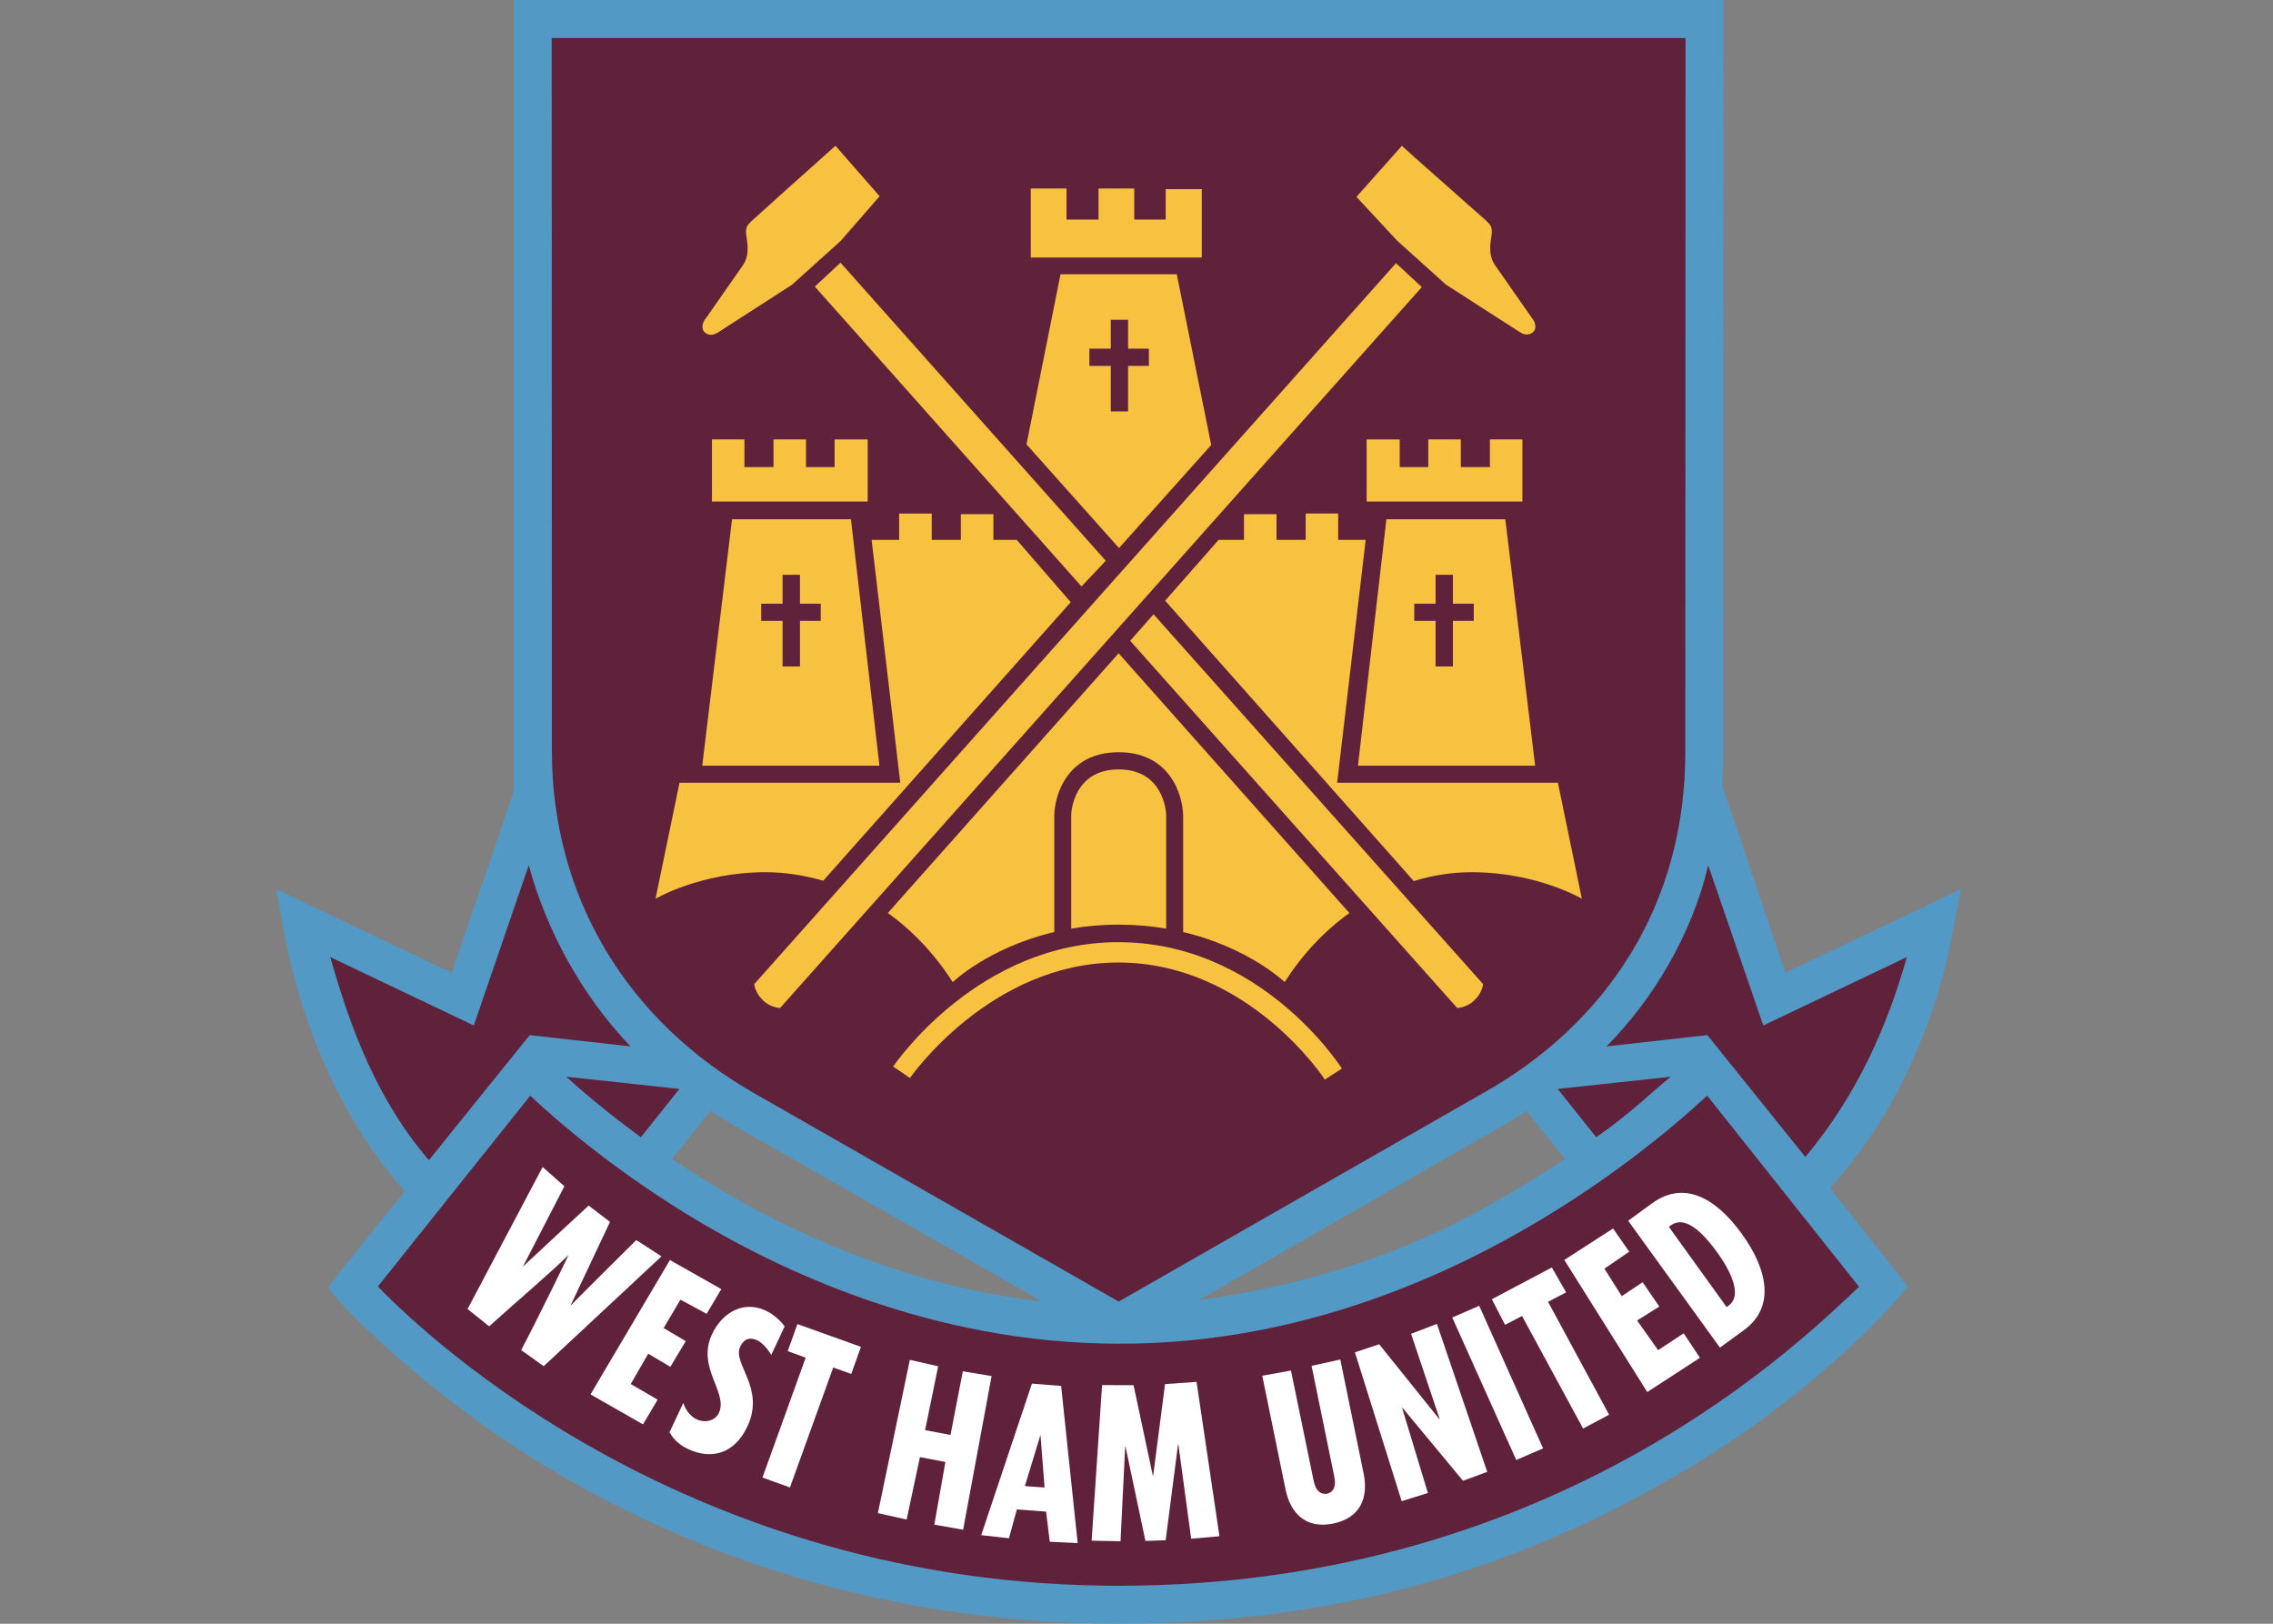 <?xml version="1.0" encoding="UTF-8" standalone="no"?>
<!-- Created with Inkscape (http://www.inkscape.org/) -->

<svg
   xmlns:dc="http://purl.org/dc/elements/1.1/"
   xmlns:cc="http://creativecommons.org/ns#"
   xmlns:rdf="http://www.w3.org/1999/02/22-rdf-syntax-ns#"
   xmlns:svg="http://www.w3.org/2000/svg"
   xmlns="http://www.w3.org/2000/svg"
   version="1.0"
   width="280"
   height="200"
   viewBox="0 0 280 200"
   id="Layer_1"
   xml:space="preserve"><rect x="0" y="0" width="280" height="200" fill="#808080" stroke="none"/><defs
     id="defs76" /><path
     d="m 147.681,160.147 c 21.851,-3.079 34.498,-10.45 45.108,-17.383 l -4.73,-5.922 c -1.16,0.753 -2.844,1.769 -4.089,2.459 l -36.289,20.846 M 82.785,142.764 c 10.845,7.296 26.678,15.405 45.552,17.527 l -37.336,-21.338 c -1.203,-0.674 -2.368,-1.379 -3.496,-2.111 l -4.72,5.922 z m 158.789,-33.252 -1.128,5.703 c -0.15,0.786 -2.763,17.676 -15.02,31.109 l 9.589,12.134 -1.203,1.422 c -0.342,0.401 -9.68,11.326 -25.758,20.915 -14.79,8.814 -37.117,19.205 -70.262,19.205 -31.953,0 -55.975,-10.519 -70.492,-19.344 -15.784,-9.584 -25.374,-20.215 -25.705,-20.616 l -1.187,-1.406 1.08,-1.486 8.381,-10.423 C 37.64,133.121 35.032,114.889 34.876,114.055 L 34,109.512 l 21.643,10.316 7.638,-22.343 0.005,-97.485 149.018,0 L 212.277,92.664 c 0,1.331 -0.043,2.833 -0.118,4.121 l 7.772,23.043 21.643,-10.316 z"
     id="path3"
     style="fill:#5299c6;fill-rule:evenodd" /><path
     d="M 182.27,134.88 137.803,160.318 93.299,134.88 C 77.205,125.863 67.985,110.415 67.985,92.487 l -0.021,-87.805 139.664,0 -0.021,87.981 c -2.6e-4,18.569 -9.456,33.445 -25.336,42.216"
     id="path5"
     style="fill:#60223b;fill-rule:evenodd" /><path
     d="m 138.108,165.502 c 37.122,0 64.789,-23.727 72.192,-30.548 l 18.708,23.545 c -6.345,5.853 -36.737,36.823 -91.215,36.823 -52.473,0 -84.844,-30.211 -91.242,-36.865 l 18.767,-23.497 c 3.052,2.881 9.782,8.723 18.991,14.411 11.861,7.323 30.697,16.041 53.142,16.132 l 0.657,0"
     id="path7"
     style="fill:#60223b;fill-rule:evenodd" /><path
     d="m 210.321,127.498 -12.422,1.39 c 5.832,-5.885 10.562,-13.919 12.529,-22.311 l 6.783,19.734 17.687,-8.429 c -2.341,8.317 -6.056,16.918 -12.508,24.62 l -12.069,-15.004"
     id="path9"
     style="fill:#60223b;fill-rule:evenodd" /><path
     d="m 205.821,132.624 c -2.314,1.828 -4.72,4.34 -9.194,7.451 l -4.746,-5.949 13.94,-1.502"
     id="path11"
     style="fill:#60223b;fill-rule:evenodd" /><path
     d="m 83.689,134.126 -4.741,5.949 c -4.052,-2.956 -7.168,-5.607 -9.199,-7.451 l 13.94,1.502"
     id="path13"
     style="fill:#60223b;fill-rule:evenodd" /><path
     d="M 52.836,142.903 C 45.444,134.313 42.467,123.96 40.676,117.882 l 15.314,7.296 2.373,1.133 0.85,-2.48 5.922,-17.254 c 2.165,8.012 6.51,16.009 12.534,22.311 l -12.417,-1.39 -12.417,15.405"
     id="path15"
     style="fill:#60223b;fill-rule:evenodd" /><path
     d="m 69.524,146.115 -5.11,9.899 c 2.779,-2.614 8.103,-7.521 8.103,-7.521 l 2.625,2.015 -4.827,10.231 0.037,0.027 c -0.037,-0.027 8.028,-8.023 8.028,-8.023 l 3.106,2.005 -14.512,13.529 -2.774,-1.983 c 2.095,-3.945 5.842,-11.706 5.842,-11.706 -3.041,2.903 -6.2,5.548 -9.787,8.777 l -2.657,-2.127 9.247,-17.495 2.678,2.373"
     id="path17"
     style="fill:#ffffff" /><polyline
     points="187.362,599.228 211.794,613.071 204.811,624.813 192.368,618.077 184.354,631.591   194.881,637.813 187.547,650.028 177.021,643.786 168.718,658.207 181.511,665.623 174.548,677.386 149.581,663.13 187.362,599.228   "
     id="polyline19"
     style="fill:#ffffff"
     transform="matrix(0.259,0,0,0.259,34,-1.0498047e-5)" /><path
     d="m 84.175,172.798 c 0.262,0.866 0.866,1.657 1.636,2.02 1.112,0.518 2.32,0.123 2.737,-0.764 1.203,-2.555 -2.779,-5.564 -0.839,-9.707 1.336,-2.844 4.014,-4.142 6.612,-2.918 0.802,0.369 1.694,1.08 2.336,1.946 l -1.652,3.517 c -0.422,-0.738 -1.106,-1.518 -1.71,-1.796 -0.78,-0.369 -1.577,-0.348 -2.117,0.791 -0.984,2.101 3.127,5.056 0.887,9.819 -1.566,3.335 -4.394,4.137 -7.291,2.779 -1,-0.476 -1.737,-1.08 -2.298,-2.074 l 1.7,-3.614"
     id="path21"
     style="fill:#ffffff" /><polyline
     points="265.026,650.337 244.446,707.38 231.364,702.683 251.924,645.661 243.375,642.571 247.989,629.695   278.21,640.531 273.595,653.386 265.026,650.337 "
     id="polyline23"
     style="fill:#ffffff"
     transform="matrix(0.259,0,0,0.259,34,-1.0498047e-5)" /><polyline
     points="326.806,727.486 313.107,725.076 318.381,695.267 306.268,692.96 299.944,722.645 286.265,719.596   301.468,646.712 314.941,649.761 308.719,680.126 320.812,682.412 326.663,652.13 340.341,654.437 326.806,727.486 "
     id="polyline25"
     style="fill:#ffffff"
     transform="matrix(0.259,0,0,0.259,34,-1.0498047e-5)" /><path
     d="m 130.716,170.708 2.037,19.36 -3.437,-0.166 -0.449,-3.715 -3.603,-0.267 -0.978,3.549 -3.416,-0.379 6.248,-18.666 3.597,0.283 m -2.037,12.513 -0.508,-6.478 -1.919,6.302 2.427,0.176 z"
     id="path27"
     style="fill:#ffffff" /><polyline
     points="407.87,658.763 417.016,701.715 417.202,701.715 422.846,658.228 437.823,657.177 448.72,730.576   435.268,731.771 429.191,686.944 429.026,686.944 423.134,732.492 413.514,732.821 404.038,687.975 403.874,687.975   401.668,732.966 387.928,732.698 392.893,658.701 407.87,658.763 "
     id="polyline29"
     style="fill:#ffffff"
     transform="matrix(0.259,0,0,0.259,34,-1.0498047e-5)" /><path
     d="m 159.029,168.811 2.801,13.619 c 0.272,1.31 0.968,1.689 1.652,1.55 0.679,-0.145 1.165,-0.77 0.887,-2.074 l -2.801,-13.668 3.539,-0.786 2.865,14.015 c 0.609,2.924 -0.321,5.479 -3.725,6.19 -3.4,0.706 -5.276,-1.272 -5.885,-4.19 l -2.87,-14.015 3.539,-0.641"
     id="path31"
     style="fill:#ffffff" /><polyline
     points="524.695,639.295 553.289,674.872 553.454,674.811 539.857,634.31 552.156,629.593 576.073,699.964   564.557,704.208 535.737,669.476 535.572,669.517 547.85,710.017 535.387,713.91 513.159,643.106 524.695,639.295 "
     id="polyline33"
     style="fill:#ffffff"
     transform="matrix(0.259,0,0,0.259,34,-1.0498047e-5)" /><polyline
     points="589.875,694.319 559.448,626.564 572.261,621.002 602.647,688.819 589.875,694.319 "
     id="polyline35"
     style="fill:#ffffff"
     transform="matrix(0.259,0,0,0.259,34,-1.0498047e-5)" /><polyline
     points="604.996,619.086 634.042,672.792 621.682,679.363 592.635,625.843 584.56,630.046 578.277,617.871   606.809,602.771 613.607,614.616 604.996,619.086 "
     id="polyline37"
     style="fill:#ffffff"
     transform="matrix(0.259,0,0,0.259,34,-1.0498047e-5)" /><polyline
     points="612.742,599.186 635.938,584.23 643.601,595.272 631.818,603.327 640.058,616.408 649.987,609.774   657.918,621.353 647.35,627.985 657.362,642.097 669.516,634.083 677.242,645.723 652.192,662.018 612.742,599.186 "
     id="polyline39"
     style="fill:#ffffff"
     transform="matrix(0.259,0,0,0.259,34,-1.0498047e-5)" /><path
     d="m 200.566,150.359 2.956,-2.149 c 3.854,-2.806 7.745,-0.77 11.011,3.72 3.271,4.495 4.143,9.103 0.294,11.904 l -2.956,2.154 -11.305,-15.629 m 12.128,10.637 0.262,-0.193 c 1.555,-1.128 0.567,-3.811 -1.491,-6.638 -2.058,-2.827 -4.078,-4.383 -5.628,-3.244 l -0.262,0.187 7.12,9.888 z"
     id="path41"
     style="fill:#ffffff" /><path
     d="m 102.915,17.954 5.441,6.216 -4.784,5.49 -5.997,5.404 c 0,0 -8.499,5.484 -9.14,5.89 -0.636,0.395 -1.149,0.364 -1.609,-0.005 -0.465,-0.374 -0.347,-1.224 0.118,-1.726 l 4.613,-6.612 c 0.86,-1.352 0.47,-2.817 0.363,-3.688 -0.112,-0.866 0.128,-1.192 0.626,-1.662 0.422,-0.406 8.205,-7.387 10.37,-9.306"
     id="path43"
     style="fill:#f7c240" /><polyline
     points="383.108,278.89 256.271,136.293 268.487,124.921 394.644,266.673 383.108,278.89 "
     id="polyline45"
     style="fill:#f7c240"
     transform="matrix(0.259,0,0,0.259,34,-1.0498047e-5)" /><path
     d="m 142.101,75.661 40.586,45.546 c 0,0 -0.027,1.021 -1.117,2.053 -0.903,0.861 -2.063,0.898 -2.063,0.898 l -40.287,-45.231 2.881,-3.266"
     id="path47"
     style="fill:#f7c240" /><path
     d="m 167.095,24.246 4.998,5.383 5.997,5.404 c 0,0 8.493,5.484 9.141,5.88 0.636,0.406 1.149,0.369 1.614,0 0.46,-0.369 0.342,-1.219 -0.123,-1.726 l -4.613,-6.607 c -0.855,-1.358 -0.47,-2.817 -0.363,-3.688 0.112,-0.866 -0.128,-1.197 -0.625,-1.668 -0.428,-0.406 -8.376,-7.382 -10.434,-9.258 l -5.591,6.28"
     id="path49"
     style="fill:#f7c240" /><path
     d="m 96.095,124.157 79.05,-88.794 -3.18,-2.951 -79.044,88.794 c 0,0 0.021,1.021 1.112,2.053 0.903,0.86 2.063,0.898 2.063,0.898"
     id="path51"
     style="fill:#f7c240" /><path
     d="m 112.093,132.779 c 0.102,-0.139 9.916,-14.223 25.673,-14.223 15.95,0 25.341,14.271 25.433,14.416 l 2.101,-1.352 c -0.401,-0.636 -10.193,-15.57 -27.533,-15.57 -17.099,0 -27.314,14.694 -27.741,15.325 l 2.068,1.406"
     id="path53"
     style="fill:#f7c240" /><polyline
     points="207.344,238.513 207.344,208.971 222.794,208.971 222.794,222.135 236.618,222.135   236.618,208.971 252.088,208.971 252.088,222.135 265.685,222.135 265.685,208.992 281.423,208.992 281.423,238.513   207.344,238.513 "
     id="polyline55"
     style="fill:#f7c240"
     transform="matrix(0.259,0,0,0.259,34,-1.0498047e-5)" /><polyline
     points="518.721,238.513 518.721,208.992 534.459,208.992 534.459,222.135 548.056,222.135   548.056,208.971 563.527,208.971 563.527,222.135 577.35,222.135 577.35,208.971 592.8,208.971 592.8,238.513 518.721,238.513 "
     id="polyline57"
     style="fill:#f7c240"
     transform="matrix(0.259,0,0,0.259,34,-1.0498047e-5)" /><path
     d="m 143.528,73.988 6.585,-7.489 3.127,0 0,-3.17 4.009,0 0,3.17 3.592,0 0,-3.245 4.004,0 0,3.245 3.389,0 -3.517,29.911 27.196,0 2.95,14.293 c 0,0 -5.511,-3.271 -13.571,-3.271 -2.341,0 -4.746,0.358 -7.141,1.091 L 143.528,73.988"
     id="path59"
     style="fill:#f7c240" /><path
     d="m 101.408,108.485 c -2.33,-0.69 -4.816,-1.053 -7.088,-1.053 -8.061,0 -13.571,3.271 -13.571,3.271 l 2.956,-14.293 27.196,0 -3.528,-29.911 3.389,0 0,-3.245 4.014,0 0,3.245 3.587,0 0,-3.17 4.009,0 0,3.17 2.876,0 6.649,7.67 -30.489,34.316"
     id="path61"
     style="fill:#f7c240" /><polyline
     points="358.985,122.47 358.985,89.653 375.98,89.653 375.98,104.424 391.204,104.424 391.204,89.653   408.199,89.653 408.199,104.424 423.155,104.424 423.155,89.962 440.315,89.962 440.315,122.47 358.985,122.47 "
     id="polyline63"
     style="fill:#f7c240"
     transform="matrix(0.259,0,0,0.259,34,-1.0498047e-5)" /><path
     d="m 129.871,114.825 c 0,0 0,-14.255 0,-14.261 0.005,-2.737 1.673,-7.911 7.932,-7.911 6.259,0 7.932,5.174 7.943,7.916 l 0,14.277 -0.011,-0.048 c 8.114,1.914 12.518,6.174 12.518,6.174 2.266,-3.554 5.003,-6.382 7.975,-8.509 L 137.798,80.466 109.367,112.457 c 2.972,2.122 5.709,4.955 7.996,8.515 0,0 4.378,-4.239 12.465,-6.163 l 0.043,0.016"
     id="path65"
     style="fill:#f7c240" /><path
     d="m 131.956,114.392 0,-13.994 c 0.005,-0.567 0.406,-5.628 5.848,-5.628 5.447,0 5.848,5.062 5.853,5.639 0,-0.011 0,13.983 0,13.983 l -0.016,-0.016 c -1.796,-0.305 -3.758,-0.487 -5.864,-0.487 l 0.059,0 c -2.122,0 -4.094,0.182 -5.907,0.497 l 0.027,0.005"
     id="path67"
     style="fill:#f7c240" /><path
     d="m 108.335,94.315 -21.83,0 3.672,-30.355 14.646,0 3.512,30.355 m -7.232,-19.954 -2.56,0 0,-3.565 -2.143,0 0,3.565 -2.63,0 0,2.111 2.63,0 0,5.618 2.143,0 0,-5.618 2.56,0 0,-2.111 z"
     id="path69"
     style="fill:#f7c240" /><path
     d="m 170.783,63.96 14.651,0 3.672,30.355 -21.824,0 3.501,-30.355 m 10.765,10.402 -2.571,0 0,-3.565 -2.133,0 0,3.565 -2.63,0 0,2.111 2.63,0 0,5.618 2.133,0 0,-5.618 2.571,0 0,-2.111 z"
     id="path71"
     style="fill:#f7c240" /><path
     d="m 126.45,54.734 4.191,-20.953 14.319,0 4.244,21.028 -11.358,12.695 -11.396,-12.769 m 15.074,-11.786 -2.56,0 0,-3.565 -2.133,0 0,3.565 -2.635,0 0,2.117 2.635,0 0,5.613 2.133,0 0,-5.613 2.56,0 0,-2.117 z"
     id="path73"
     style="fill:#f7c240" /></svg>